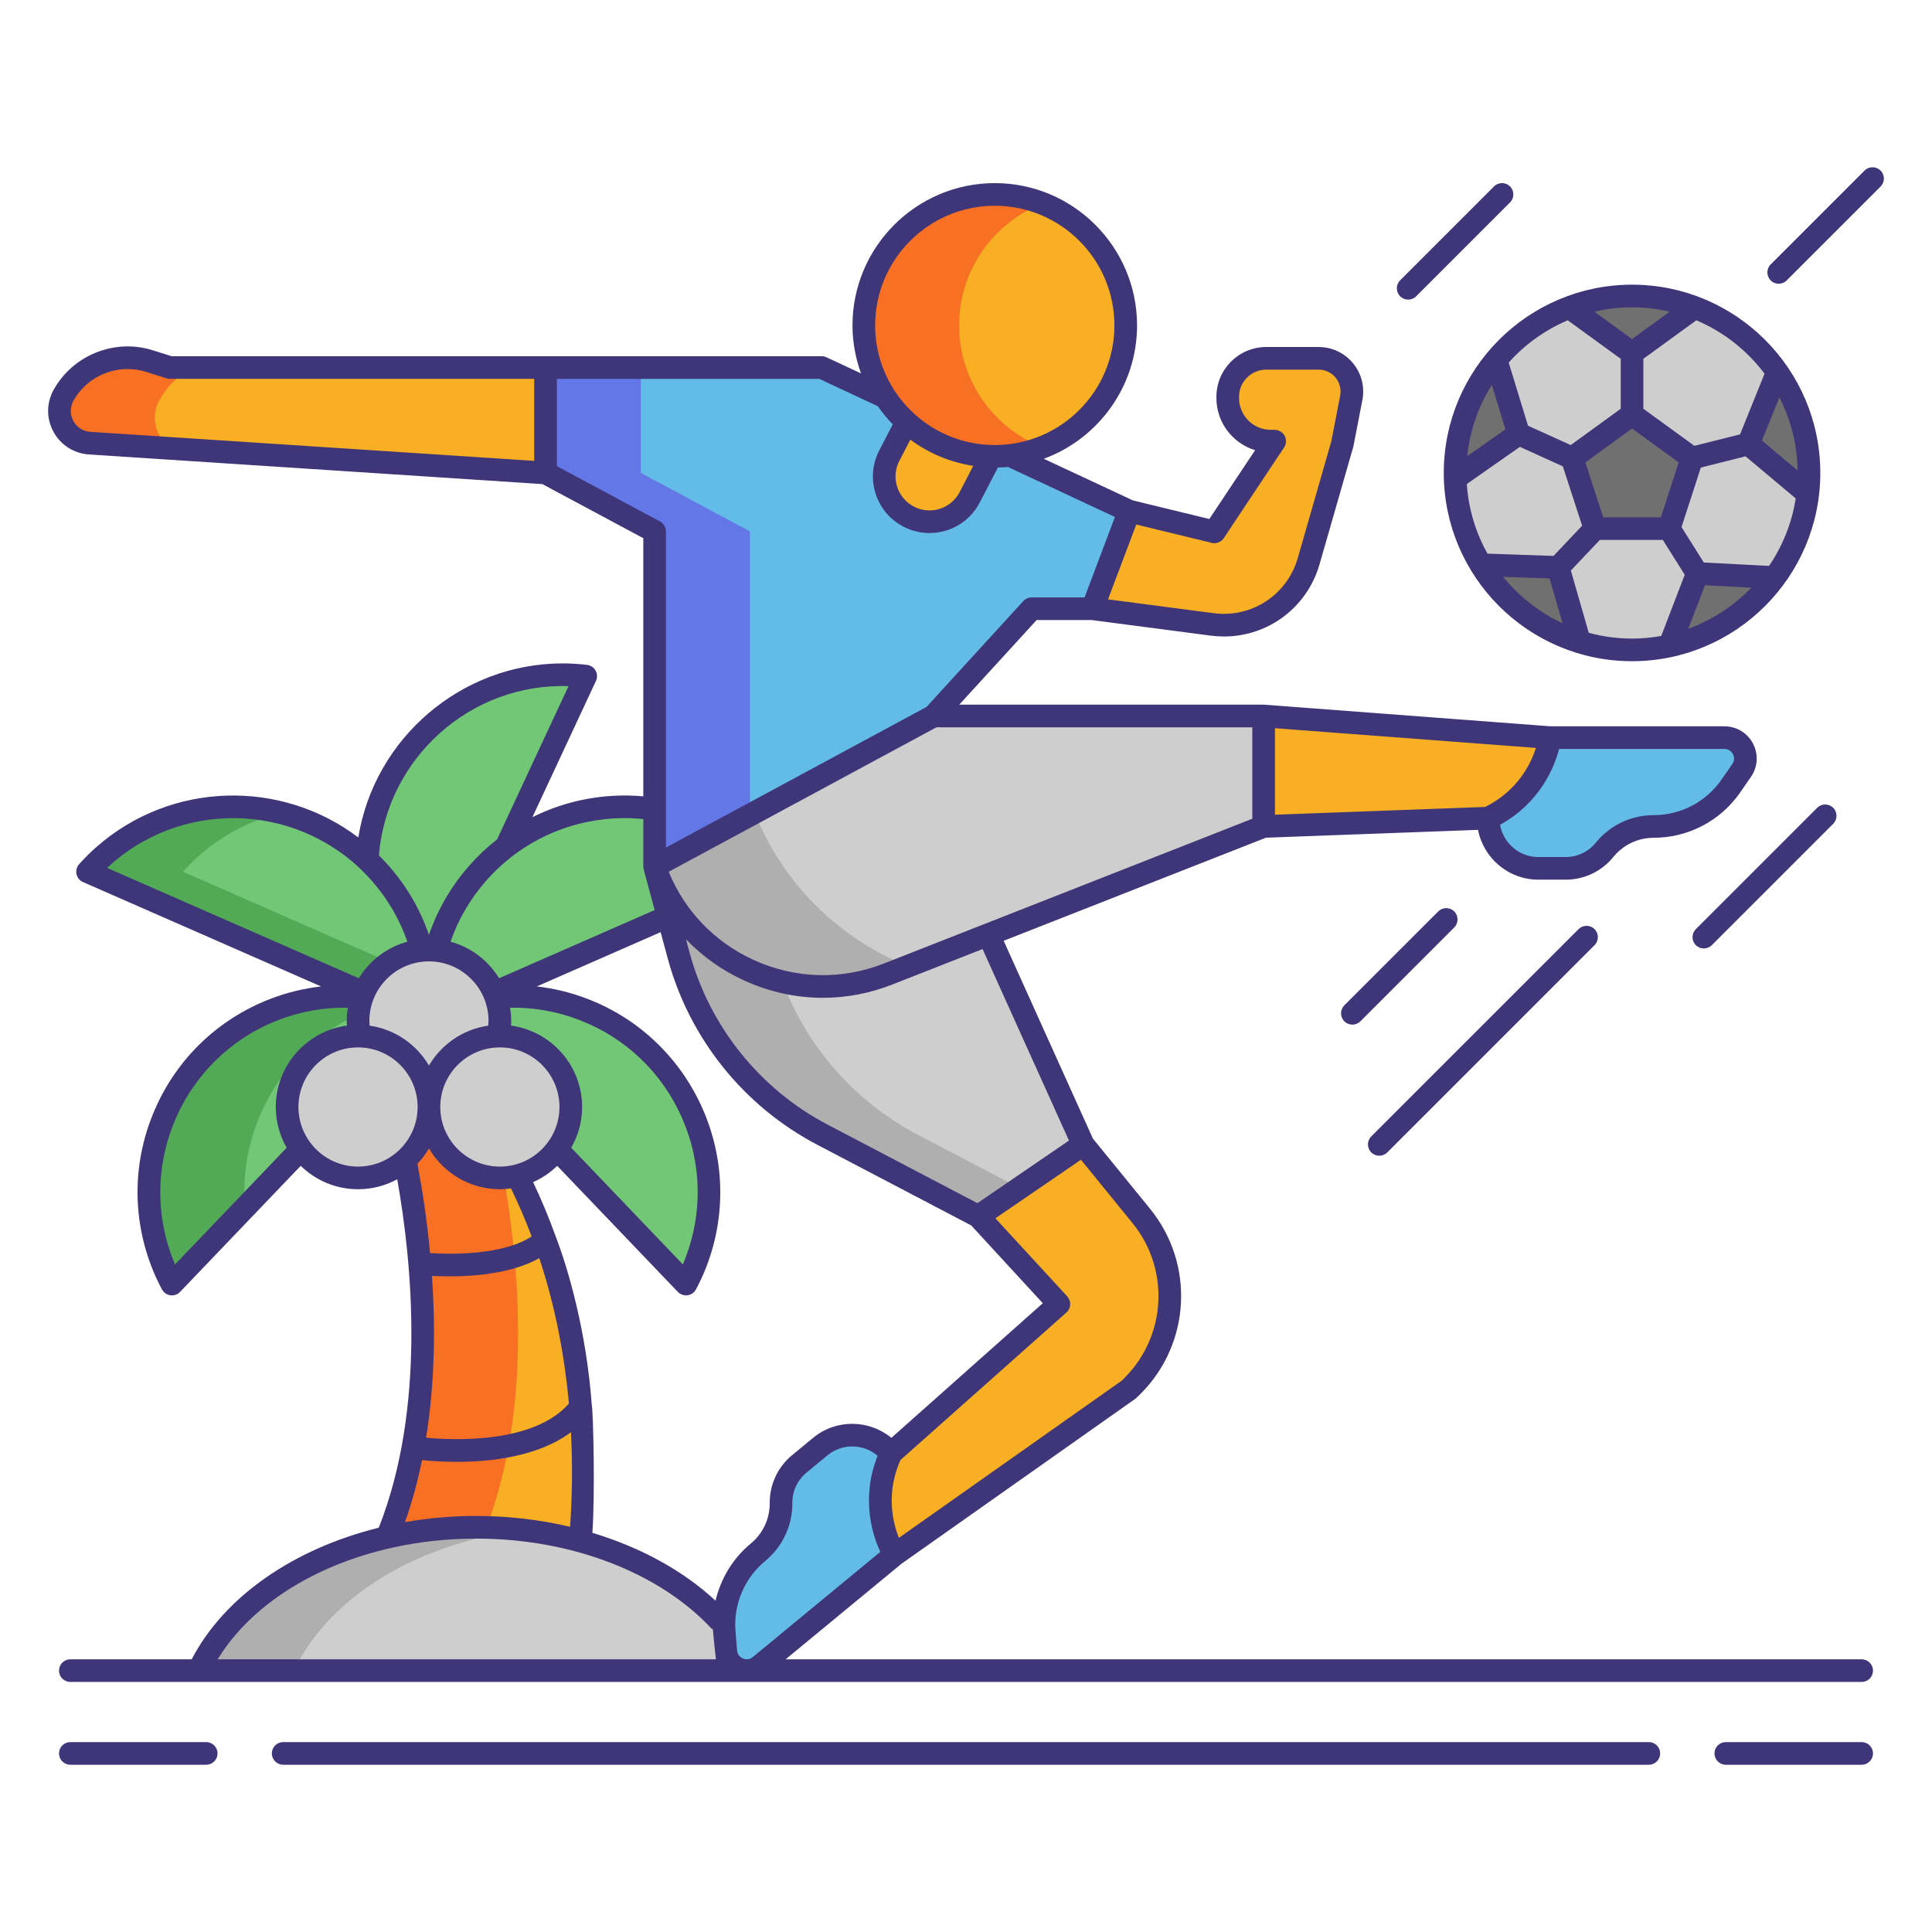 <svg id="Layer_1" enable-background="new 0 0 256 256" height="512" viewBox="0 0 256 256" width="512" xmlns="http://www.w3.org/2000/svg"><g><path d="m51.772 145.563s15.863 53.161-13.726 75.803h35.902s12.533-41.439-10.832-74.683z" fill="#f8af23"/><g><path d="m65.662 150.574c-.799-1.307-1.643-2.606-2.546-3.892l-11.344-1.12s15.863 53.161-13.726 75.803h12.632c24.067-18.416 18.063-57.023 14.984-70.791z" fill="#f87023"/></g><g fill="#72c777"><path d="m74.567 89.405c-14.329 0-25.944 11.616-25.944 25.944 0 7.446 3.142 14.155 8.166 18.886l20.82-44.647c-.998-.116-2.012-.183-3.042-.183z"/><path d="m99.91 113.359c-10.76-9.462-27.153-8.41-36.615 2.35-4.917 5.592-6.988 12.704-6.34 19.575l45.118-19.778c-.673-.748-1.39-1.467-2.163-2.147z"/><path d="m92.172 167.376c5.195-13.354-1.418-28.39-14.772-33.586-6.939-2.7-14.331-2.204-20.562.763l34.06 35.592c.471-.889.901-1.809 1.274-2.769z"/><path d="m21.506 167.376c-5.195-13.354 1.418-28.39 14.772-33.586 6.939-2.7 14.331-2.204 20.562.763l-34.06 35.592c-.471-.889-.901-1.809-1.274-2.769z"/></g><g><path d="m48.909 133.791c1.023-.398 2.057-.718 3.094-.98-5.041-1.273-10.511-1.049-15.726.98-13.354 5.195-19.967 20.232-14.771 33.586.373.96.803 1.88 1.274 2.768l9.673-10.108c-.894-11.13 5.517-21.991 16.456-26.246z" fill="#52aa57"/></g><path d="m13.768 113.359c10.76-9.462 27.153-8.41 36.615 2.35 4.917 5.592 6.988 12.704 6.34 19.575l-45.118-19.778c.673-.748 1.39-1.467 2.163-2.147z" fill="#72c777"/><g><path d="m26.4 113.359c3.214-2.826 6.932-4.707 10.816-5.679-7.99-1.998-16.795-.172-23.448 5.679-.773.68-1.49 1.399-2.163 2.146l45.118 19.778c.175-1.851.145-3.719-.077-5.571l-32.409-14.207c.672-.747 1.39-1.466 2.163-2.146z" fill="#52aa57"/></g><circle cx="56.839" cy="135.284" fill="#cecece" r="9.397"/><g fill="#cecece"><circle cx="66.236" cy="146.682" r="9.397"/><circle cx="47.442" cy="146.682" r="9.397"/></g><path d="m63.116 202.373c-17.083 0-31.581 7.949-36.792 18.992h73.584c-5.211-11.043-19.709-18.992-36.792-18.992z" fill="#cecece"/><g><path d="m69.432 202.743c-2.056-.242-4.165-.37-6.316-.37-17.083 0-31.581 7.949-36.792 18.992h12.632c4.554-9.653 16.206-16.94 30.476-18.622z" fill="#afafaf"/></g><g><path d="m167.437 94.872 37.938 2.867v10.369l-37.938 1.403z" fill="#f8af23"/><path d="m72.287 48.7h-49.771l-2.711-.855c-4.387-1.384-9.143.507-11.382 4.525-1.528 2.743.323 6.142 3.456 6.347l60.408 3.95z" fill="#f8af23"/><path d="m21.124 53.006c1.049-1.883 2.592-3.344 4.388-4.305h-2.996l-2.711-.855c-4.387-1.384-9.143.507-11.382 4.526-1.528 2.743.323 6.142 3.456 6.347l10.883.712c-2.053-1.302-2.947-4.075-1.638-6.425z" fill="#f87023"/><path d="m86.742 114.817 3.174 11.768c2.759 10.229 9.663 18.841 19.047 23.759l20.657 10.827 13.907-9.515-14.638-32.449z" fill="#cecece"/><g><path d="m102.548 126.586-2.809-10.414-12.997-1.354 3.174 11.768c2.759 10.229 9.663 18.841 19.047 23.76l20.657 10.827 5.479-3.749-13.505-7.078c-9.383-4.919-16.287-13.532-19.046-23.76z" fill="#afafaf"/></g><path d="m86.742 114.817v-44.403l-14.455-7.746v-13.968h36.596l40.744 19.03-4.88 12.931h-8.051l-12.992 14.211z" fill="#63bce7"/><path d="m84.918 62.668v-13.968h-12.631v13.968l14.455 7.746v44.403l12.632-6.816v-37.587z" fill="#6377e7"/><path d="m205.375 97.739s-.868 7.192-8.18 10.671c0 3.673 2.978 6.651 6.651 6.651h3.611c2.002 0 3.897-.902 5.16-2.455 1.593-1.959 3.983-3.096 6.507-3.096 4.072 0 7.886-1.995 10.208-5.34l1.443-2.078c1.276-1.838-.039-4.353-2.277-4.353z" fill="#63bce7"/><path d="m123.704 94.872h43.732v14.638l-49.753 19.55c-12.487 4.907-26.549-1.566-30.941-14.244z" fill="#cecece"/><path d="m99.986 107.671-13.243 7.146c4.392 12.678 18.454 19.151 30.941 14.244l2.615-1.028c-8.964-3.616-16.471-10.745-20.313-20.362z" fill="#afafaf"/><path d="m149.627 67.73 11.282 2.746 7.992-12.017h-.502c-3.159 0-5.72-2.561-5.72-5.72v-.16c0-2.816 2.283-5.1 5.1-5.1h6.949c2.766 0 4.847 2.522 4.321 5.238l-1.182 6.107-4.456 15.514c-1.603 5.58-7.045 9.15-12.801 8.397l-15.862-2.075z" fill="#f8af23"/><path d="m151.226 161.116-7.698-9.459-13.906 9.515 10.691 11.618-28.373 25.224 6.598 7.998 31.09-21.93.548-.558c6.007-6.11 6.459-15.761 1.05-22.408z" fill="#f8af23"/><path d="m118.537 206.013s-3.907-6.1-.481-13.437c-2.337-2.833-6.529-3.236-9.363-.898l-2.785 2.298c-1.544 1.274-2.432 3.175-2.418 5.177.018 2.524-1.103 4.923-3.05 6.529-3.141 2.591-4.814 6.557-4.477 10.615l.209 2.522c.185 2.23 2.8 3.333 4.527 1.909z" fill="#63bce7"/><g><circle cx="216.253" cy="62.668" fill="#cecece" r="23.446"/><path d="m216.253 54.927-7.947 5.774 3.036 9.342h9.823l3.035-9.342z" fill="#707070"/><g><path d="m224.199 41.005-7.946 5.774-7.946-5.774.148-.453c.059-.024.118-.044.177-.065 2.387-.819 4.952-1.266 7.62-1.266s5.233.447 7.62 1.266c.059.021.118.041.177.065z" fill="#707070"/></g><g><path d="m201.232 57.494-8.049 5.635-.373-.281c-.003-.059-.003-.121-.003-.18 0-.574.021-1.145.062-1.71.349-4.845 2.168-9.28 5.02-12.865l.47.009z" fill="#707070"/></g><g><path d="m209.18 84.629-.396.266c-.97-.322-1.914-.713-2.825-1.157-3.878-1.896-7.156-4.834-9.466-8.446l.163-.447 9.815.34z" fill="#707070"/></g><g><path d="m234.84 76.965c-2.195 2.849-5.029 5.18-8.292 6.774-1.515.74-3.115 1.325-4.792 1.725h-.003l-.367-.299 3.52-9.17 9.809.512z" fill="#707070"/></g><g><path d="m239.7 62.668c0 .748-.035 1.488-.106 2.219v.003l-.399.248-7.523-6.313 3.677-9.108.476.033c2.154 3.257 3.514 7.085 3.813 11.209.041.564.062 1.135.062 1.709z" fill="#707070"/></g></g><g><path d="m123.162 69.131c-.931 0-1.875-.217-2.757-.675-2.942-1.525-4.09-5.147-2.564-8.088l11.368-21.921c1.525-2.943 5.147-4.09 8.088-2.564 2.942 1.525 4.09 5.147 2.564 8.088l-11.368 21.921c-1.067 2.058-3.162 3.239-5.331 3.239z" fill="#f8af23"/></g><circle cx="131.813" cy="43.116" fill="#f8af23" r="17.353"/><g><path d="m127.092 43.116c0-7.353 4.58-13.622 11.037-16.15-1.959-.767-4.085-1.203-6.316-1.203-9.584 0-17.353 7.769-17.353 17.353 0 9.583 7.769 17.353 17.353 17.353 2.231 0 4.357-.436 6.316-1.203-6.457-2.528-11.037-8.797-11.037-16.15z" fill="#f87023"/></g></g><g fill="#3f3679"><path d="m191.307 62.668c0 13.755 11.191 24.946 24.947 24.946 13.755 0 24.946-11.191 24.946-24.946 0-13.756-11.191-24.947-24.946-24.947-13.756 0-24.947 11.191-24.947 24.947zm24.946-5.887 6.184 4.492-2.362 7.27h-7.644l-2.362-7.27zm9.117 5.173 5.924-1.487 6.646 5.577c-.508 3.275-1.743 6.313-3.534 8.944l-8.644-.451-2.953-4.698zm12.821.384-4.721-3.962 2.306-5.713c1.498 2.91 2.364 6.195 2.415 9.675zm-31.107-.545 2.556 7.865-3.793 4.005-8.748-.303c-1.549-2.764-2.516-5.894-2.737-9.226l7.031-4.922zm-7.605-4.902-5.059 3.542c.35-3.44 1.501-6.644 3.258-9.431zm-.3 19.544 6.15.213 1.701 5.927c-3.066-1.426-5.749-3.538-7.851-6.14zm11.338 7.414-2.368-8.252 3.838-4.053h8.349l2.9 4.614-3.112 8.108c-1.258.225-2.549.349-3.871.349-1.984-.001-3.906-.27-5.736-.766zm13.187-.539 2.211-5.761 6.144.321c-2.311 2.402-5.16 4.283-8.355 5.44zm10.107-33.794-3.245 8.04-6.051 1.519-6.761-4.912v-6.62l7.019-5.101c3.603 1.524 6.718 3.985 9.038 7.074zm-12.569-8.216-4.988 3.625-4.988-3.625c1.604-.374 3.272-.579 4.988-.579s3.384.205 4.988.579zm-13.508 1.142 7.019 5.101v6.62l-6.623 4.811-5.662-2.566-2.559-8.367c2.15-2.399 4.816-4.326 7.825-5.599z"/><path d="m182.76 153.141c.384 0 .768-.146 1.061-.439l27.466-27.465c.586-.585.586-1.536 0-2.121-.586-.586-1.535-.586-2.121 0l-27.466 27.465c-.586.585-.586 1.536 0 2.121.292.293.676.439 1.06.439z"/><path d="m224.708 125.236c.293.293.677.439 1.061.439s.768-.146 1.061-.439l16.077-16.077c.586-.585.586-1.536 0-2.121-.586-.586-1.535-.586-2.121 0l-16.077 16.077c-.587.586-.587 1.536-.001 2.121z"/><path d="m192.693 120.771c-.586-.586-1.535-.586-2.121 0l-12.437 12.437c-.586.586-.586 1.536 0 2.121.293.293.677.439 1.061.439s.768-.146 1.061-.439l12.437-12.437c.585-.586.585-1.536-.001-2.121z"/><path d="m186.588 39.7c.384 0 .768-.146 1.061-.439l12.437-12.437c.586-.585.586-1.536 0-2.121-.586-.586-1.535-.586-2.121 0l-12.437 12.437c-.586.585-.586 1.536 0 2.121.293.293.677.439 1.06.439z"/><path d="m249.183 22.601c-.586-.586-1.535-.586-2.121 0l-12.437 12.437c-.586.585-.586 1.535 0 2.121.293.293.677.439 1.061.439s.768-.146 1.061-.439l12.437-12.437c.585-.585.585-1.535-.001-2.121z"/><path d="m27.323 230.838h-18.003c-.829 0-1.5.671-1.5 1.5s.671 1.5 1.5 1.5h18.003c.829 0 1.5-.671 1.5-1.5s-.671-1.5-1.5-1.5z"/><path d="m246.68 230.838h-18.003c-.829 0-1.5.671-1.5 1.5s.671 1.5 1.5 1.5h18.003c.829 0 1.5-.671 1.5-1.5s-.671-1.5-1.5-1.5z"/><path d="m218.479 230.838h-180.958c-.829 0-1.5.671-1.5 1.5s.671 1.5 1.5 1.5h180.959c.829 0 1.5-.671 1.5-1.5s-.672-1.5-1.501-1.5z"/><path d="m246.68 219.866h-142.578l15.348-12.661 31.041-21.896c.073-.052.753-.731.753-.731 6.552-6.666 7.044-17.159 1.145-24.408l-7.576-9.308-11.822-26.204 34.756-13.658 28.1-1.039c.727 3.755 4.035 6.6 7.998 6.6h3.611c2.464 0 4.769-1.096 6.324-3.008 1.314-1.615 3.262-2.542 5.344-2.542 4.562 0 8.839-2.237 11.441-5.984l1.442-2.079c.91-1.311 1.016-3.003.276-4.417-.739-1.414-2.19-2.292-3.785-2.292h-23.069l-37.88-2.862c-.018-.001-.036.002-.054.001-.02-.001-.038-.006-.058-.006h-40.329l10.249-11.212h7.293l15.765 2.063c.592.078 1.181.115 1.763.115 5.845 0 11.018-3.817 12.675-9.585l4.456-15.514c.012-.042.022-.085.031-.129l1.182-6.107c.336-1.736-.116-3.514-1.241-4.877-1.125-1.364-2.784-2.146-4.552-2.146h-6.949c-3.639 0-6.6 2.96-6.6 6.6v.16c0 3.253 2.164 6.011 5.127 6.91l-6.065 9.12-10.117-2.462-11.813-5.517c7.198-2.656 12.354-9.565 12.354-17.674 0-10.396-8.457-18.853-18.853-18.853s-18.853 8.458-18.853 18.853c0 2.234.411 4.369 1.128 6.36l-4.571-2.135c-.199-.093-.416-.141-.635-.141h-36.595-49.54l-2.491-.786c-5.043-1.59-10.57.608-13.143 5.227-.97 1.74-.98 3.823-.027 5.572.952 1.75 2.708 2.872 4.695 3.001l60.083 3.929 13.378 7.169v34.205c-5.131-.46-10.202.524-14.693 2.76l8.42-18.056c.204-.437.185-.944-.05-1.365-.234-.421-.657-.703-1.135-.759-1.1-.129-2.182-.194-3.216-.194-13.488 0-24.971 9.962-27.089 23.063-10.178-7.718-24.747-7.49-34.702 1.266-.779.685-1.548 1.448-2.287 2.269-.322.358-.453.849-.352 1.32.102.471.423.864.864 1.058l31.54 13.826c-2.314.267-4.592.825-6.809 1.687-6.832 2.658-12.22 7.817-15.171 14.528s-3.113 14.168-.455 21c.375.965.829 1.949 1.347 2.927.226.425.642.717 1.119.783.069.009.138.014.207.014.406 0 .799-.165 1.083-.463l15.983-16.702c1.965 1.914 4.643 3.099 7.596 3.099 1.88 0 3.65-.479 5.195-1.32 1.969 11.102 3.829 30.262-2.448 46.17-11.229 2.774-20.447 9.082-24.79 17.437h-16.079c-.829 0-1.5.671-1.5 1.5s.671 1.5 1.5 1.5h16.998.004.003 220.355c.829 0 1.5-.671 1.5-1.5s-.671-1.5-1.5-1.5zm-146.934-.295c-.268.221-.541.291-.773.295h-.002c-.232.003-.423-.059-.53-.104-.213-.09-.716-.374-.773-1.067l-.209-2.522c-.296-3.567 1.175-7.056 3.937-9.334 2.306-1.903 3.617-4.708 3.595-7.697-.011-1.557.672-3.018 1.873-4.009l2.785-2.298c.958-.791 2.119-1.175 3.273-1.175 1.208 0 2.409.422 3.362 1.242-2.256 5.697-.644 10.565.359 12.73zm-21.254-16.464c.36-4.789.138-15.847-.084-16.993-.686-9.446-3.022-17.762-4.858-22.506-.842-2.325-1.808-4.651-2.912-6.966 1.192-.529 2.272-1.264 3.194-2.162l15.983 16.702c.285.298.678.463 1.084.463.068 0 .137-.005.206-.014.477-.066.894-.357 1.119-.783.518-.978.972-1.962 1.347-2.927 5.487-14.103-1.522-30.041-15.625-35.528-2.22-.864-4.499-1.419-6.813-1.686l16.403-7.191.933 3.46c2.859 10.6 10.076 19.602 19.799 24.698l20.426 10.706 9.481 10.304-20.065 17.839c-2.95-2.433-7.313-2.523-10.37-.002l-2.785 2.298c-1.901 1.569-2.981 3.881-2.964 6.345.015 2.082-.898 4.036-2.504 5.361-2.382 1.965-3.988 4.644-4.674 7.576-4.335-4.017-9.979-7.085-16.321-8.994zm-29.522-67.201c-.016-.207-.028-.414-.028-.622 0-4.354 3.542-7.897 7.896-7.897s7.897 3.542 7.897 7.897c0 .21-.035.417-.051.625-3.347.48-6.202 2.48-7.846 5.283-1.647-2.809-4.511-4.812-7.868-5.286zm18.741-.009c.011-.205.025-.409.025-.614 0-.599-.061-1.182-.155-1.755 3.164-.059 6.279.493 9.276 1.659 6.085 2.367 10.884 6.963 13.512 12.939 2.629 5.977 2.773 12.62.405 18.705-.091.235-.188.472-.29.709l-14.796-15.462c.914-1.593 1.444-3.433 1.444-5.398 0-5.505-4.11-10.059-9.421-10.783zm-1.475 2.889c4.354 0 7.896 3.542 7.896 7.897 0 4.354-3.542 7.896-7.896 7.896s-7.897-3.542-7.897-7.896c0-4.355 3.542-7.897 7.897-7.897zm0 18.793c.502 0 .992-.046 1.476-.112 1.026 2.115 1.934 4.241 2.731 6.369-3.844 2.515-10.695 2.378-13.453 2.203-.429-4.551-1.066-8.604-1.68-11.838.585-.612 1.097-1.293 1.529-2.028 1.893 3.228 5.392 5.406 9.397 5.406zm-8.999 11.484c.65.035 1.443.063 2.338.063 3.446 0 8.338-.419 11.887-2.414 2.185 6.614 3.369 13.163 3.924 19.263-4.616 5.28-15.028 4.888-18.925 4.531 1.183-7.392 1.232-14.829.776-21.443zm91.868 13.411-.454.461-29.542 20.839c-.799-1.998-1.759-5.883.199-10.304l22-19.558c.301-.267.481-.644.501-1.046s-.122-.795-.394-1.091l-9.518-10.344 11.337-7.757 6.827 8.388c4.935 6.063 4.524 14.838-.956 20.412zm-7.462-31.345-5.105 3.493-7.02 4.803-19.858-10.408c-8.985-4.709-15.653-13.027-18.295-22.822l-.471-1.747c2.153 2.25 4.731 4.102 7.656 5.448 3.354 1.544 6.916 2.319 10.486 2.319 3.102 0 6.21-.585 9.196-1.758l11.965-4.702zm27.294-54.639 34.577 2.613c-.649 2.056-2.374 5.664-6.747 7.838-.051-.004-.1-.012-.152-.01l-27.678 1.023zm60.688 3.431c.107.206.314.744-.083 1.315l-1.442 2.079c-2.042 2.94-5.397 4.695-8.977 4.695-2.989 0-5.785 1.33-7.671 3.649-.983 1.208-2.439 1.901-3.997 1.901h-3.611c-2.541 0-4.658-1.85-5.076-4.273 5.365-2.959 7.22-7.741 7.824-10.049h21.905c.696.001 1.021.478 1.128.683zm-63.688 8.567-48.802 19.177c-5.655 2.223-11.81 2.047-17.33-.494-5.133-2.363-9.07-6.473-11.196-11.656l35.475-19.143h41.853zm-5.383-36.555c.611.149 1.253-.102 1.604-.627l7.992-12.017c.306-.46.334-1.052.073-1.539s-.77-.792-1.322-.792h-.501c-2.327 0-4.22-1.893-4.22-4.219v-.16c0-1.985 1.615-3.6 3.6-3.6h6.949c.869 0 1.685.384 2.238 1.055s.775 1.544.61 2.398l-1.169 6.042-4.438 15.45c-1.409 4.905-6.104 7.986-11.166 7.324l-13.985-1.83.167-.443 3.576-9.475zm-28.741-44.67c8.741 0 15.853 7.112 15.853 15.853s-7.111 15.853-15.853 15.853-15.853-7.111-15.853-15.853 7.112-15.853 15.853-15.853zm-12.641 33.794 1.453-2.802c2.407 1.784 5.247 3.002 8.336 3.475l-1.8 3.471c-.777 1.499-2.31 2.43-4 2.43-.723 0-1.418-.17-2.067-.507-1.067-.553-1.855-1.489-2.218-2.635-.362-1.146-.257-2.364.296-3.432zm-109.451-5.279c-.465-.853-.46-1.829.013-2.678 1.472-2.642 4.264-4.202 7.175-4.202.814 0 1.638.122 2.444.376l2.711.855c.146.046.298.069.451.069h48.271v10.867l-58.81-3.846c-.969-.062-1.791-.588-2.255-1.441zm64.066 5.992v-11.57h34.763l7.769 3.629c.593.855 1.255 1.656 1.978 2.401l-1.787 3.446c-.922 1.778-1.097 3.81-.492 5.719s1.918 3.47 3.696 4.392c1.064.552 2.256.844 3.448.844 2.815 0 5.368-1.551 6.663-4.049l2.403-4.634c.447-.01.891-.027 1.33-.067l14.175 6.621-4.022 10.66h-7.014c-.421 0-.823.177-1.107.488l-12.82 14.024-34.527 18.631v-1.662-40.229c0-.553-.304-1.061-.792-1.322zm11.455 46.761v2.11 4.176c0 .133.018.263.052.389v.002l1.451 5.379-20.613 9.036c-1.434-2.344-3.722-4.103-6.435-4.843 1.032-2.971 2.616-5.685 4.723-8.081 5.232-5.948 12.966-8.958 20.822-8.168zm-9.908-17.614-9.452 20.269c-.005.011-.007.022-.011.033-1.327 1.039-2.568 2.207-3.703 3.499-2.383 2.711-4.17 5.786-5.329 9.155-1.159-3.37-2.946-6.445-5.329-9.155-.42-.478-.859-.931-1.304-1.373 1.042-12.845 12.111-22.867 25.128-22.428zm-60.575 23.568c10.121-8.901 25.598-7.908 34.499 2.214 2.107 2.395 3.69 5.109 4.723 8.081-2.712.739-5.001 2.498-6.435 4.843l-33.354-14.621c.188-.178.377-.35.567-.517zm8.434 53.057c-.102-.238-.199-.474-.29-.709-4.887-12.562 1.356-26.757 13.918-31.644 2.994-1.165 6.107-1.72 9.276-1.662-.094.573-.155 1.157-.155 1.757 0 .205.016.409.028.613-5.313.723-9.425 5.277-9.425 10.786 0 1.965.53 3.805 1.444 5.398zm16.352-20.859c0-4.354 3.542-7.897 7.897-7.897 4.354 0 7.896 3.542 7.896 7.897 0 4.354-3.542 7.896-7.896 7.896s-7.897-3.542-7.897-7.896zm16.378 46.79c1.083.11 2.689.231 4.597.231 4.584 0 10.807-.705 15.137-3.928.236 4.568.143 8.802-.117 12.533-3.963-.936-8.147-1.436-12.424-1.436-3.234 0-6.402.282-9.451.818.948-2.685 1.692-5.439 2.258-8.218zm7.193 10.4c12.493 0 24.113 4.426 31.085 11.84.075.079.17.122.256.181.008.176.292 3.107.41 3.971h-66.023c5.89-9.651 19.278-15.992 34.272-15.992z"/></g></g></svg>